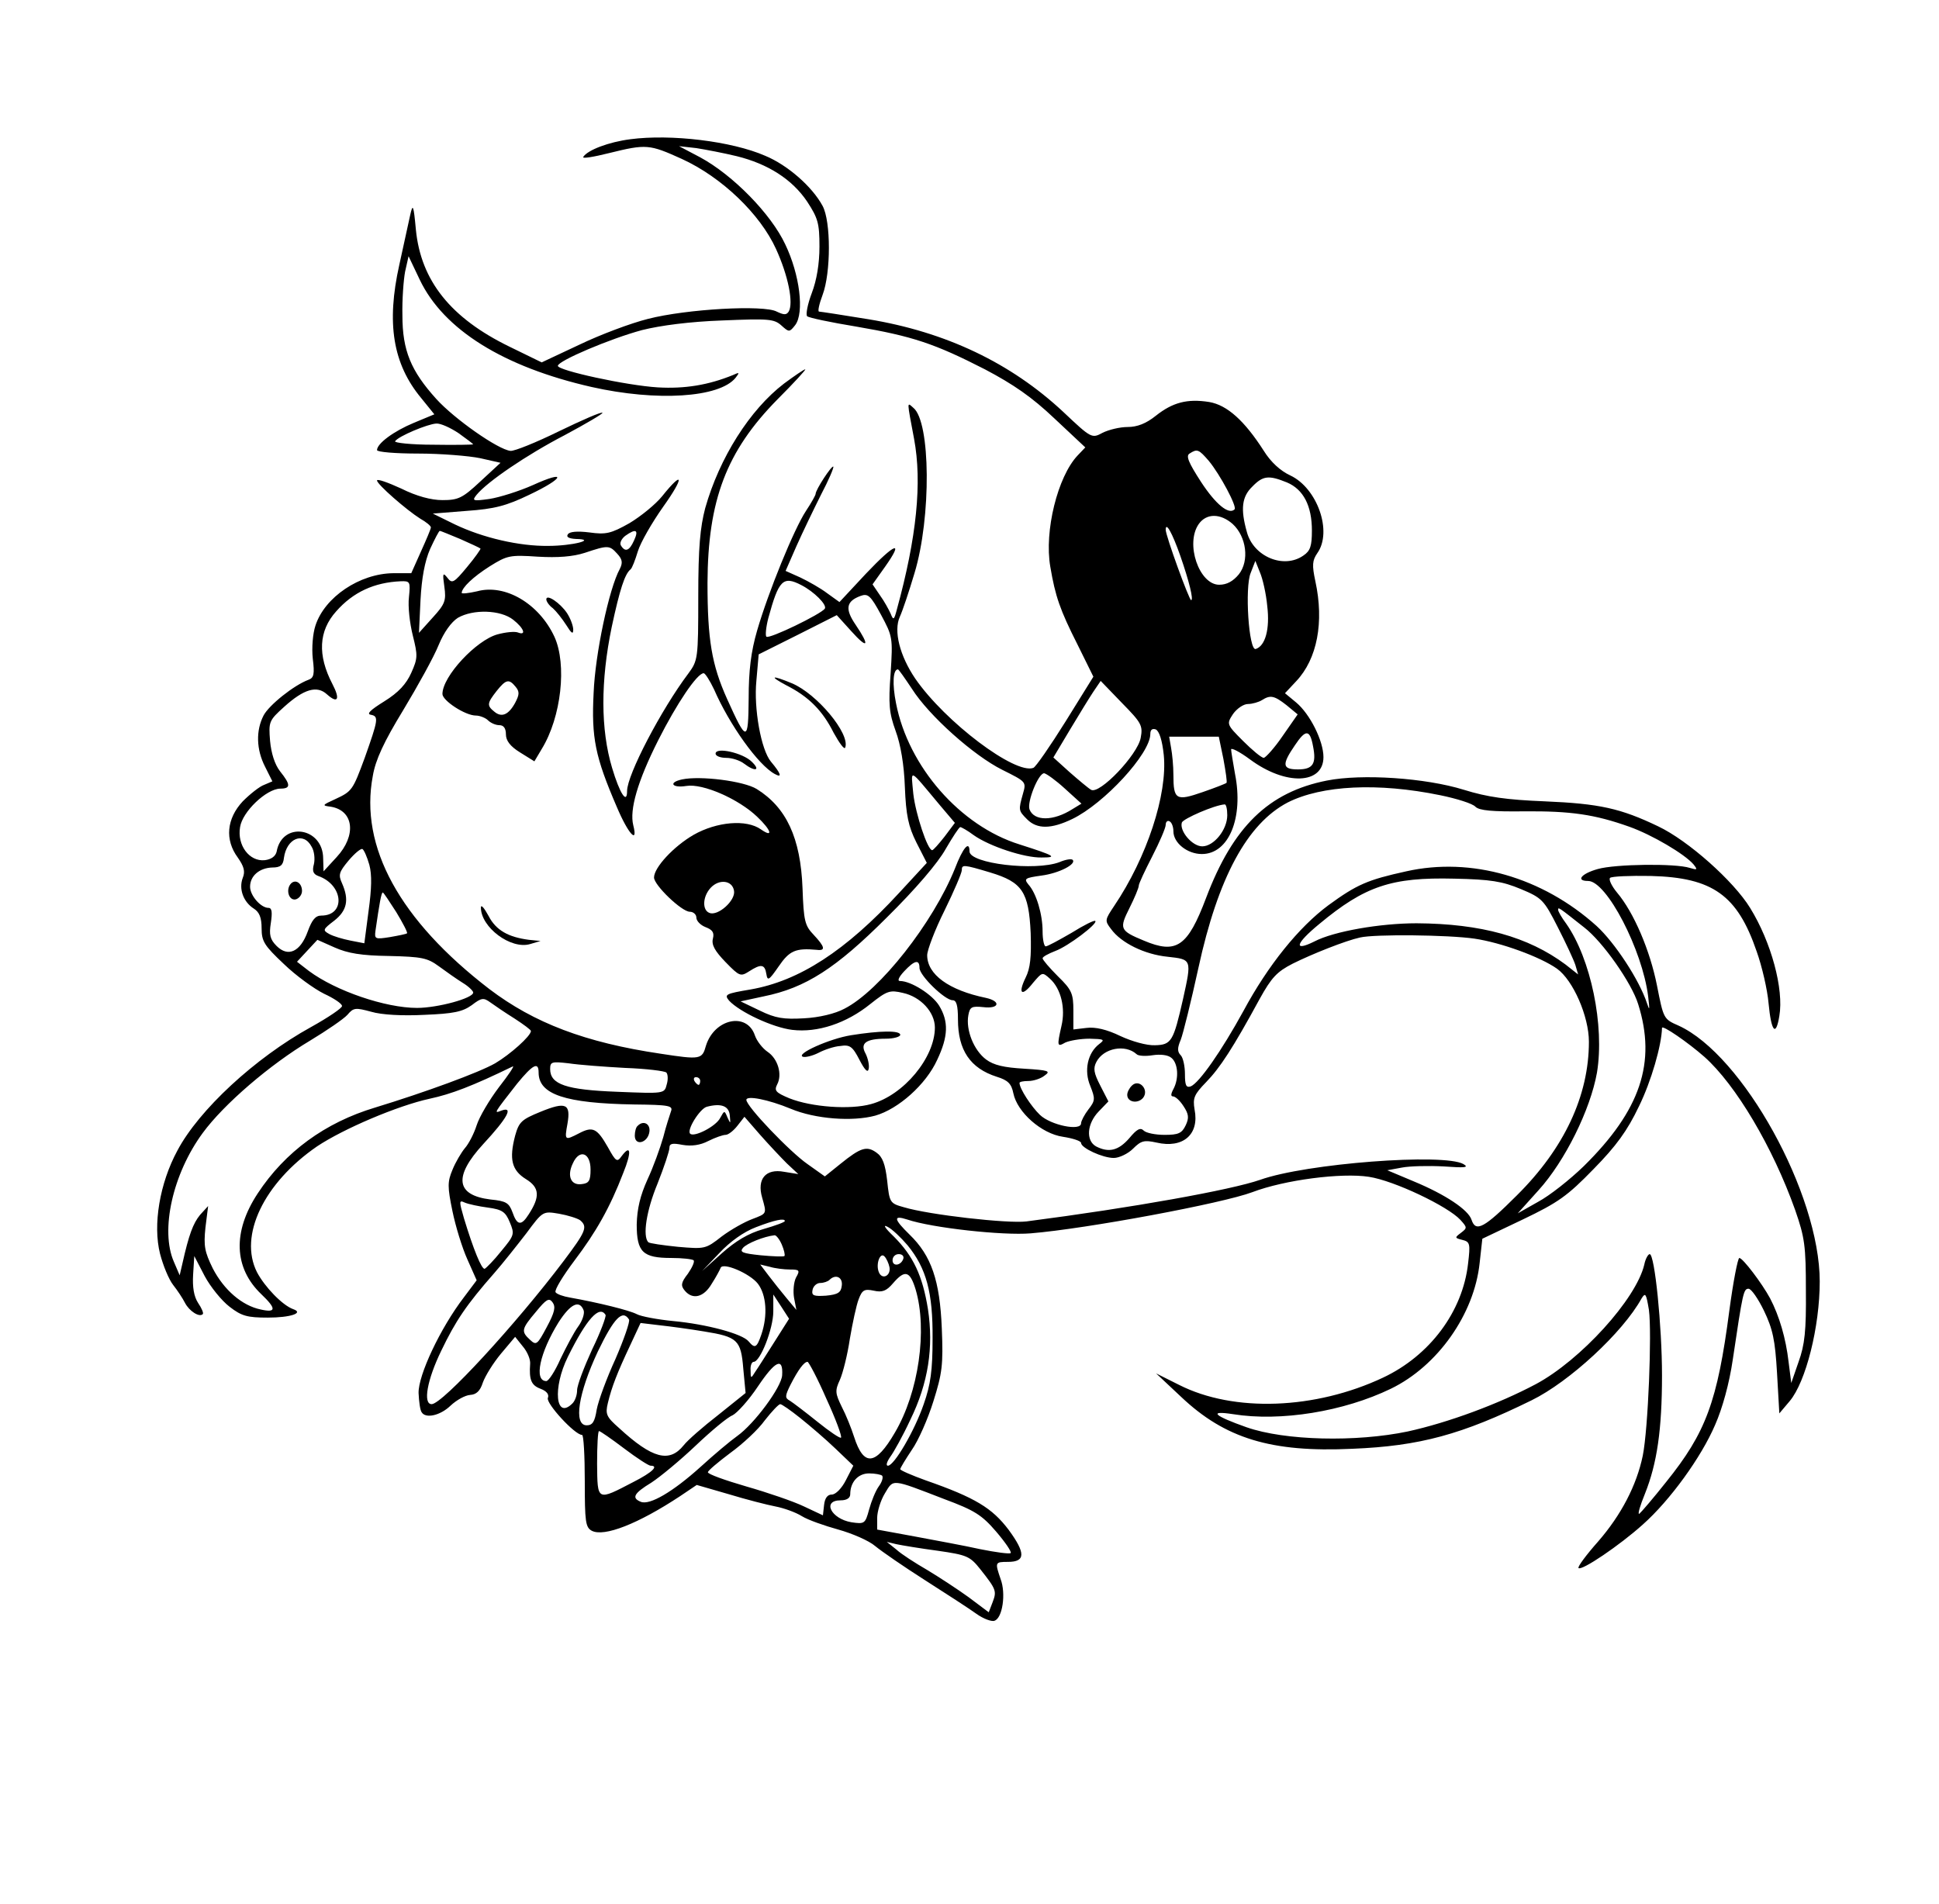 <?xml version="1.0" standalone="no"?>
<!DOCTYPE svg PUBLIC "-//W3C//DTD SVG 20010904//EN"
 "http://www.w3.org/TR/2001/REC-SVG-20010904/DTD/svg10.dtd">
<svg version="1.0" xmlns="http://www.w3.org/2000/svg"
 width="504pt" height="495pt" viewBox="0 0 504 495"
 preserveAspectRatio="xMidYMid meet">

<g transform="translate(0,495) scale(0.1,-0.1)"
fill="#000000" stroke="none">
<path d="M1638 4588 c-55 -7 -111 -28 -122 -46 -3 -5 27 0 67 10 97 24 105 23
189 -15 105 -48 204 -144 245 -234 32 -70 46 -141 33 -163 -6 -9 -12 -9 -31 0
-33 18 -234 7 -335 -19 -44 -11 -124 -41 -178 -67 l-98 -46 -84 41 c-152 74
-230 171 -243 304 -6 65 -8 69 -15 37 -4 -19 -17 -77 -28 -128 -34 -152 -17
-258 57 -347 l34 -42 -53 -22 c-53 -22 -96 -54 -96 -71 0 -5 48 -9 107 -9 59
0 132 -6 161 -12 l53 -12 -53 -49 c-46 -43 -57 -48 -98 -48 -29 0 -67 10 -107
30 -35 16 -63 26 -63 21 0 -10 77 -77 112 -99 16 -9 28 -19 28 -23 0 -4 -12
-32 -26 -63 l-25 -56 -47 0 c-87 -1 -178 -62 -202 -136 -7 -21 -10 -58 -7 -86
5 -40 3 -50 -11 -55 -38 -14 -103 -66 -117 -93 -20 -39 -19 -88 4 -133 l19
-38 -21 -9 c-12 -4 -37 -24 -56 -43 -42 -45 -47 -100 -13 -146 16 -23 20 -36
13 -53 -11 -29 2 -63 29 -80 14 -9 20 -23 20 -51 0 -34 7 -45 58 -93 31 -30
78 -64 104 -77 26 -12 47 -26 47 -32 1 -5 -36 -30 -81 -55 -145 -80 -291 -215
-347 -321 -46 -85 -64 -193 -45 -268 8 -31 23 -67 34 -81 11 -14 25 -35 31
-47 11 -21 37 -38 46 -29 3 2 -3 16 -12 29 -11 17 -15 41 -13 74 l3 48 27 -52
c15 -28 44 -64 65 -80 31 -24 46 -28 99 -28 59 0 95 12 66 22 -28 10 -74 58
-94 96 -48 95 18 232 156 327 69 46 210 106 293 124 56 12 111 33 216 84 5 2
-11 -22 -36 -54 -25 -33 -51 -77 -58 -99 -7 -22 -21 -49 -31 -60 -9 -11 -24
-36 -32 -56 -13 -31 -13 -44 0 -107 8 -39 25 -95 39 -126 l24 -54 -33 -44
c-62 -81 -119 -203 -118 -249 1 -22 4 -45 8 -50 10 -17 48 -9 75 17 16 15 38
27 51 28 16 1 26 10 33 32 6 17 27 51 47 75 l37 44 20 -25 c12 -14 20 -34 19
-45 -3 -42 3 -56 27 -65 16 -6 23 -15 19 -24 -5 -14 70 -96 89 -96 4 0 7 -54
7 -120 0 -106 2 -120 18 -129 32 -17 121 18 230 90 l43 29 83 -24 c46 -14 101
-28 122 -32 21 -4 52 -15 68 -25 16 -10 59 -25 95 -35 36 -10 80 -29 96 -43
17 -14 75 -54 130 -89 55 -35 115 -74 133 -87 18 -13 40 -21 47 -18 21 7 30
71 16 108 -15 44 -15 45 19 45 46 0 46 23 2 83 -43 57 -87 84 -216 129 -36 13
-66 26 -66 29 0 3 14 26 30 50 17 24 42 81 56 126 23 73 26 95 22 190 -5 124
-27 189 -84 244 -41 40 -43 51 -6 39 65 -22 249 -42 321 -36 146 12 499 78
576 107 84 32 232 51 303 40 66 -10 206 -77 238 -112 18 -20 18 -21 1 -34 -16
-12 -16 -13 4 -18 20 -5 21 -10 15 -61 -14 -126 -100 -240 -221 -297 -176 -83
-388 -91 -530 -19 l-60 30 65 -61 c114 -108 234 -145 445 -135 175 7 285 37
466 126 98 48 237 176 286 265 10 16 12 12 19 -30 8 -59 -2 -310 -16 -379 -16
-77 -56 -154 -116 -223 -31 -35 -54 -66 -51 -69 8 -8 107 59 167 113 71 63
152 175 188 259 19 43 37 108 46 170 26 175 28 184 41 184 7 0 25 -26 40 -57
23 -48 29 -76 34 -162 l6 -105 27 32 c42 50 78 193 78 311 0 228 -200 589
-367 665 -39 17 -39 18 -56 104 -18 91 -60 190 -104 242 -14 17 -22 34 -18 38
4 4 51 6 106 5 161 -4 225 -50 275 -196 14 -39 28 -100 31 -135 7 -74 19 -88
28 -33 12 70 -21 192 -76 281 -43 70 -161 175 -239 212 -98 47 -153 59 -295
65 -99 4 -149 11 -210 30 -100 31 -265 42 -356 24 -152 -30 -244 -120 -314
-305 -48 -127 -77 -147 -162 -111 -63 26 -64 31 -37 85 13 26 24 52 24 58 0 5
16 39 35 76 19 37 35 74 35 82 0 8 5 12 10 9 6 -3 10 -15 10 -26 0 -30 36 -59
74 -59 70 0 109 94 86 209 -5 29 -10 58 -10 63 0 5 22 -6 49 -26 93 -69 191
-65 191 6 0 42 -35 112 -71 142 l-29 24 29 31 c55 58 73 154 50 260 -9 42 -8
54 5 73 40 56 0 169 -70 202 -26 12 -51 35 -69 64 -50 78 -95 119 -142 127
-57 9 -95 -1 -139 -36 -25 -20 -48 -29 -73 -29 -20 0 -49 -7 -65 -15 -28 -15
-29 -15 -102 54 -137 128 -306 208 -506 241 -67 11 -126 20 -129 20 -4 0 0 19
9 43 22 58 22 192 0 232 -27 50 -91 106 -149 130 -87 38 -245 57 -351 43z
m277 -44 c81 -20 144 -60 183 -118 28 -43 32 -56 32 -117 0 -44 -7 -87 -20
-121 -11 -29 -16 -56 -12 -60 4 -4 61 -16 128 -27 146 -25 203 -44 334 -111
74 -39 122 -72 181 -128 l80 -75 -20 -21 c-52 -55 -87 -197 -71 -289 13 -77
25 -112 71 -203 l41 -83 -72 -116 c-40 -64 -78 -119 -84 -121 -47 -18 -229
119 -307 232 -40 59 -57 124 -40 161 7 15 24 66 38 113 44 145 42 394 -3 430
-17 15 -17 20 2 -81 21 -113 7 -255 -45 -444 -7 -27 -9 -28 -16 -10 -5 11 -17
33 -28 48 l-19 28 32 45 c51 72 27 63 -49 -17 l-69 -74 -32 23 c-17 13 -49 31
-70 41 l-38 17 28 64 c16 36 45 96 64 134 20 38 34 71 32 73 -4 4 -46 -60 -46
-71 0 -3 -11 -23 -25 -44 -31 -47 -98 -211 -127 -311 -16 -55 -22 -104 -22
-177 -1 -114 -5 -114 -56 -1 -40 89 -51 154 -51 302 1 215 49 342 182 477 43
43 75 78 72 78 -3 0 -28 -17 -55 -37 -89 -68 -168 -193 -205 -324 -13 -50 -18
-101 -18 -230 0 -162 -1 -166 -26 -200 -70 -93 -159 -263 -159 -305 0 -36 -19
-7 -39 60 -30 100 -30 226 -1 366 21 98 34 138 49 150 4 3 12 24 19 47 7 23
37 75 66 116 55 77 53 97 -3 27 -17 -21 -55 -52 -85 -70 -48 -27 -61 -30 -104
-24 -32 4 -52 2 -56 -5 -5 -7 3 -11 21 -12 56 -1 -9 -18 -72 -18 -75 -1 -170
21 -243 56 l-57 28 88 7 c72 5 103 13 163 42 91 43 99 66 9 25 -36 -16 -87
-32 -113 -36 -43 -6 -46 -5 -33 11 28 34 129 103 229 155 56 30 100 56 98 58
-3 3 -53 -19 -113 -48 -59 -29 -116 -52 -126 -51 -32 3 -146 83 -193 135 -66
73 -88 126 -88 217 -1 41 3 93 7 114 l9 40 29 -61 c62 -130 218 -227 447 -279
169 -38 332 -28 374 24 11 14 10 15 -7 7 -64 -26 -125 -36 -195 -32 -82 5
-260 44 -260 56 0 13 137 71 219 93 48 12 124 22 209 25 120 5 134 4 153 -13
20 -18 21 -18 36 1 24 32 12 131 -26 210 -37 79 -136 180 -221 226 l-55 29 45
-5 c25 -4 72 -13 105 -21z m-723 -720 c21 -15 38 -28 38 -29 0 -1 -47 -2 -104
-1 -57 0 -102 5 -99 9 8 13 85 45 107 46 11 1 37 -11 58 -25z m1950 -72 c29
-35 74 -119 67 -126 -15 -15 -49 13 -87 71 -33 51 -40 68 -30 74 20 13 24 11
50 -19z m203 -56 c43 -18 65 -61 65 -125 0 -40 -4 -53 -22 -65 -51 -36 -130
-3 -147 61 -17 60 -13 92 14 118 28 29 43 30 90 11z m-141 -108 c36 -33 44
-96 16 -131 -15 -18 -31 -27 -51 -27 -52 0 -89 107 -53 158 20 28 56 28 88 0z
m-136 -83 c23 -66 35 -115 28 -115 -5 0 -66 167 -66 183 0 22 17 -8 38 -68z
m-1872 44 c27 -12 51 -23 53 -25 1 -1 -14 -23 -35 -48 -34 -41 -39 -44 -51
-28 -12 15 -13 12 -8 -23 5 -36 2 -45 -30 -80 l-36 -40 4 85 c3 57 11 101 25
133 12 26 23 47 25 47 3 0 26 -10 53 -21z m452 -4 c-12 -27 -23 -31 -34 -13
-4 6 1 17 11 25 28 20 36 16 23 -12z m-44 -34 c14 -15 15 -24 7 -40 -28 -51
-64 -221 -68 -322 -6 -117 4 -166 60 -296 30 -71 56 -99 43 -48 -10 40 11 114
65 221 48 95 101 174 118 174 4 0 16 -19 27 -42 40 -92 115 -197 158 -220 20
-11 16 1 -10 32 -26 31 -45 139 -38 210 l6 69 102 51 101 51 38 -42 c43 -48
49 -39 11 17 -28 41 -25 61 13 75 19 7 26 1 53 -49 30 -56 31 -59 25 -152 -6
-81 -4 -103 13 -150 13 -35 22 -88 24 -146 3 -73 9 -102 30 -144 l27 -53 -72
-78 c-139 -151 -260 -229 -386 -251 -65 -11 -69 -13 -56 -29 28 -30 114 -70
164 -76 66 -8 141 17 203 67 44 35 51 37 85 29 46 -10 83 -50 83 -90 0 -78
-81 -176 -166 -199 -54 -15 -154 -8 -212 15 -36 15 -40 20 -32 36 14 26 2 67
-25 85 -13 9 -28 28 -33 43 -21 61 -105 43 -127 -27 -10 -36 -14 -37 -118 -21
-196 29 -329 80 -445 168 -233 179 -338 370 -303 554 7 42 29 89 79 171 38 63
80 139 92 169 14 34 33 60 50 71 40 23 111 21 144 -5 28 -22 35 -42 12 -33 -8
3 -31 1 -53 -5 -55 -15 -143 -109 -143 -155 0 -17 59 -56 87 -56 10 0 25 -6
31 -12 7 -7 20 -13 30 -13 11 0 17 -8 17 -24 0 -16 11 -31 37 -47 l37 -23 19
32 c51 83 66 220 33 292 -40 86 -128 138 -201 118 -22 -5 -40 -7 -40 -4 1 14
29 41 73 69 45 28 52 30 125 25 52 -3 91 0 122 10 60 20 64 20 84 -2z m1690
-137 c7 -59 -5 -103 -30 -111 -18 -6 -29 161 -13 198 l12 31 12 -30 c7 -16 16
-55 19 -88z m-2231 24 c-3 -24 2 -68 10 -100 13 -52 13 -59 -4 -97 -13 -29
-33 -51 -70 -74 -37 -23 -47 -33 -35 -35 21 -4 19 -13 -16 -112 -31 -84 -33
-87 -76 -107 -35 -16 -36 -17 -12 -20 60 -10 67 -75 15 -131 l-34 -37 -1 33
c0 82 -107 98 -121 18 -3 -12 -14 -20 -31 -22 -40 -4 -72 39 -64 86 6 40 68
99 104 100 28 0 28 10 0 45 -14 18 -23 47 -26 79 -4 50 -3 53 37 89 51 46 85
56 111 32 28 -25 35 -13 14 27 -39 75 -36 138 10 189 44 50 99 75 167 78 25 1
26 -1 22 -41z m1020 31 c33 -17 67 -51 61 -61 -9 -14 -145 -80 -152 -73 -3 3
-1 25 5 48 27 99 38 111 86 86z m287 -269 c45 -71 161 -174 235 -211 62 -31
63 -31 54 -62 -12 -43 -12 -44 11 -67 26 -26 63 -25 117 1 83 40 203 170 203
221 0 11 5 15 14 12 9 -4 17 -28 21 -67 10 -102 -44 -266 -129 -392 -24 -36
-25 -38 -8 -60 26 -36 87 -66 147 -72 63 -7 63 -6 40 -110 -25 -110 -30 -119
-73 -120 -21 -1 -60 10 -90 24 -35 17 -65 24 -88 21 l-34 -4 0 49 c0 44 -4 54
-40 89 -22 22 -40 43 -40 47 0 4 15 12 33 19 33 12 111 71 104 78 -2 3 -30
-11 -62 -31 -33 -19 -62 -35 -67 -35 -4 0 -8 17 -8 39 0 44 -16 99 -37 122
-12 15 -9 17 34 23 46 6 92 30 81 41 -3 3 -18 1 -34 -6 -63 -24 -234 -4 -234
28 0 29 -17 10 -38 -45 -57 -141 -195 -317 -287 -364 -24 -13 -66 -23 -105
-25 -53 -3 -74 0 -115 20 l-50 24 60 13 c109 22 188 73 320 205 75 74 133 142
153 178 18 31 35 57 38 57 3 0 19 -9 35 -21 41 -29 132 -59 176 -58 42 0 37 4
-57 34 -154 48 -289 202 -321 367 -10 50 -8 88 5 88 2 0 18 -23 36 -50z
m-1030 5 c11 -13 10 -21 -1 -42 -17 -31 -35 -39 -54 -23 -20 16 -19 22 6 54
24 30 32 32 49 11z m1625 -133 c-8 -44 -107 -148 -129 -135 -7 4 -32 25 -56
46 l-42 38 43 72 c24 40 51 84 61 99 l19 28 55 -57 c51 -52 55 -59 49 -91z
m379 85 l29 -24 -39 -56 c-21 -31 -44 -56 -49 -57 -6 0 -30 20 -54 44 -43 43
-43 44 -26 70 10 14 27 26 39 26 11 0 28 5 36 10 22 14 32 12 64 -13z m69
-107 c9 -45 0 -60 -39 -60 -41 0 -43 12 -8 63 28 42 39 41 47 -3z m-233 -33
c6 -33 10 -60 8 -62 -2 -2 -30 -13 -62 -24 -69 -24 -76 -20 -76 45 0 23 -3 54
-6 70 l-5 29 64 0 65 0 12 -58z m-737 -120 l39 -46 -27 -36 c-15 -19 -29 -35
-32 -35 -12 0 -43 94 -49 146 -6 67 -14 70 69 -29z m325 43 l43 -39 -23 -14
c-50 -32 -100 -32 -112 -1 -7 19 23 94 38 94 6 -1 30 -18 54 -40z m975 -17
c44 -9 85 -22 92 -30 10 -10 44 -13 127 -12 121 1 183 -8 273 -40 59 -21 144
-71 167 -98 11 -14 10 -15 -10 -9 -37 12 -194 10 -239 -3 -43 -12 -58 -31 -25
-31 48 0 141 -179 156 -300 4 -35 4 -39 -3 -18 -20 61 -84 158 -131 201 -141
127 -326 180 -495 142 -100 -22 -128 -34 -202 -88 -77 -57 -157 -156 -221
-275 -57 -104 -115 -187 -137 -196 -12 -4 -15 3 -15 32 0 21 -5 43 -11 49 -9
9 -9 19 0 40 6 15 27 100 46 187 51 235 127 375 232 430 89 45 235 52 396 19z
m-553 -52 c0 -38 -35 -81 -65 -81 -26 0 -60 40 -53 62 4 10 84 45 111 47 4 1
7 -12 7 -28z m-2380 -82 c7 -11 9 -32 6 -45 -5 -18 -2 -26 11 -31 66 -23 72
-103 8 -103 -15 0 -24 -11 -35 -41 -19 -53 -51 -68 -81 -38 -17 17 -20 29 -15
60 4 27 3 39 -6 39 -20 0 -48 32 -48 55 0 28 24 49 58 50 21 0 28 6 30 25 7
51 51 69 72 29z m150 -47 c7 -26 6 -62 -2 -120 l-11 -84 -36 7 c-20 4 -44 11
-55 17 -18 10 -17 12 13 35 33 26 39 54 20 97 -10 22 -8 29 17 59 16 19 32 32
36 30 4 -2 12 -20 18 -41z m1614 -20 c83 -25 100 -50 105 -157 2 -63 -1 -92
-13 -116 -21 -43 -10 -51 19 -14 24 28 24 29 44 11 29 -26 41 -77 30 -123 -12
-53 -11 -55 10 -43 11 5 39 10 63 10 38 -1 41 -2 25 -14 -30 -23 -40 -69 -23
-109 13 -33 13 -38 -5 -61 -10 -13 -19 -30 -19 -36 0 -21 -79 -5 -107 22 -22
21 -53 68 -53 83 0 3 10 5 23 5 13 0 32 6 42 14 17 12 11 14 -53 18 -52 3 -79
9 -99 24 -32 24 -53 77 -46 115 4 22 9 24 39 21 41 -5 47 15 7 24 -97 20 -153
61 -153 111 0 13 20 66 45 116 25 51 45 98 45 105 0 15 4 15 74 -6z m1379 -43
c55 -23 60 -28 96 -99 21 -41 42 -86 46 -99 l7 -24 -33 26 c-97 72 -219 106
-387 107 -95 0 -215 -21 -265 -47 -56 -28 -50 -6 12 45 119 99 188 122 351
118 95 -2 125 -7 173 -27z m-2923 -60 c17 -28 30 -53 28 -55 -2 -2 -22 -6 -45
-10 -38 -6 -40 -5 -37 17 10 69 15 99 19 99 2 0 17 -23 35 -51z m3088 -40 c48
-37 123 -144 140 -199 48 -152 6 -276 -141 -421 -36 -35 -89 -77 -119 -93
l-53 -30 54 60 c69 76 135 210 152 306 20 122 -16 296 -80 387 -12 16 -21 32
-21 36 0 8 1 7 68 -46z m-285 -29 c68 -10 170 -47 214 -78 42 -30 83 -124 83
-190 0 -140 -64 -277 -187 -399 -85 -85 -107 -97 -118 -64 -8 26 -68 66 -150
100 l-69 29 38 7 c21 4 70 5 108 3 56 -4 67 -3 52 6 -50 29 -409 2 -529 -41
-75 -26 -329 -72 -607 -108 -48 -6 -253 17 -319 37 -36 10 -37 12 -43 69 -5
43 -12 62 -28 73 -25 18 -41 13 -93 -29 l-41 -33 -45 32 c-45 31 -159 150
-159 167 0 12 57 1 115 -23 64 -27 161 -34 220 -18 60 17 132 81 161 145 29
61 30 100 5 141 -18 29 -73 64 -102 64 -7 0 -3 10 11 25 27 29 40 32 40 9 0
-20 66 -84 86 -84 10 0 14 -13 14 -50 0 -80 32 -127 101 -149 29 -9 38 -18 43
-43 10 -49 73 -105 129 -113 26 -4 47 -11 47 -16 0 -13 56 -39 85 -39 14 0 37
11 50 24 21 21 29 23 61 16 69 -16 112 21 99 86 -5 30 -1 39 30 71 36 37 70
89 139 216 31 56 45 71 86 92 50 25 138 60 175 68 38 9 230 7 298 -3z m-2822
-45 c86 -2 100 -5 130 -27 19 -14 46 -33 62 -43 15 -9 27 -21 27 -25 0 -15
-93 -40 -146 -40 -82 0 -211 44 -281 96 l-31 24 26 28 27 29 45 -20 c34 -15
69 -21 141 -22z m327 -163 c23 -15 42 -29 42 -32 0 -13 -54 -61 -93 -84 -42
-24 -181 -75 -312 -115 -130 -39 -234 -115 -305 -223 -66 -100 -62 -194 9
-262 40 -38 39 -49 -1 -40 -49 10 -96 51 -125 107 -21 43 -24 58 -19 106 l7
56 -21 -23 c-18 -22 -29 -51 -46 -127 l-7 -30 -15 35 c-36 82 -3 229 75 335
55 75 175 178 279 240 43 26 87 56 97 67 16 19 21 19 62 8 27 -8 81 -11 138
-8 76 3 99 8 123 25 26 20 31 20 49 7 11 -8 39 -27 63 -42z m3092 -99 c82 -73
178 -235 236 -398 25 -72 28 -93 28 -210 1 -104 -3 -141 -19 -185 l-19 -55 -7
55 c-7 61 -24 119 -48 165 -21 39 -71 105 -80 105 -4 0 -16 -62 -26 -137 -31
-237 -61 -317 -164 -445 -34 -43 -66 -80 -70 -83 -5 -2 2 21 15 53 31 78 44
165 44 307 0 128 -19 315 -32 315 -4 0 -11 -12 -14 -27 -21 -90 -166 -249
-282 -311 -98 -52 -228 -100 -333 -123 -134 -28 -319 -24 -419 11 -85 30 -100
44 -35 34 124 -20 288 7 410 66 122 59 217 194 231 327 l7 63 105 50 c92 44
116 61 184 131 59 60 88 100 118 163 32 65 59 159 60 204 0 9 68 -38 110 -75z
m-1476 7 c4 -5 24 -6 42 -3 20 3 40 1 49 -7 17 -14 20 -53 5 -81 -7 -13 -7
-19 -1 -19 6 0 18 -11 27 -25 14 -21 15 -31 6 -50 -10 -21 -19 -25 -55 -25
-24 0 -48 5 -54 11 -9 9 -18 4 -38 -20 -28 -32 -53 -38 -86 -21 -27 15 -24 59
7 91 l25 26 -21 41 c-17 33 -19 45 -10 62 19 36 75 46 104 20z m-1329 -36 c55
-2 103 -8 107 -12 4 -4 5 -18 1 -31 -6 -24 -6 -24 -129 -19 -132 5 -174 19
-174 59 0 19 4 20 48 15 26 -4 92 -9 147 -12z m-225 -12 c0 -57 69 -80 248
-83 91 -1 102 -3 96 -18 -3 -9 -13 -39 -20 -67 -8 -28 -26 -78 -41 -110 -19
-42 -27 -76 -28 -117 0 -72 16 -87 90 -87 29 0 54 -3 58 -6 3 -4 -4 -19 -15
-35 -18 -23 -19 -31 -8 -44 20 -24 49 -18 70 18 11 17 21 36 23 41 5 16 76
-14 97 -41 22 -29 26 -82 9 -132 -12 -35 -17 -37 -33 -18 -16 20 -110 45 -196
53 -41 4 -84 12 -95 18 -19 10 -100 30 -173 43 -18 3 -35 9 -38 14 -3 6 19 42
49 82 56 74 92 137 127 228 22 54 20 76 -4 44 -12 -17 -15 -15 -36 23 -28 49
-39 55 -75 36 -37 -19 -38 -19 -30 25 9 52 -4 58 -70 31 -49 -20 -56 -26 -66
-62 -16 -61 -9 -90 28 -113 36 -22 37 -46 7 -92 -19 -30 -30 -29 -42 6 -9 24
-16 29 -57 33 -90 11 -97 59 -19 144 63 68 80 99 47 87 -20 -8 -20 -8 41 70
41 50 56 58 56 29z m420 -22 c0 -5 -2 -10 -4 -10 -3 0 -8 5 -11 10 -3 6 -1 10
4 10 6 0 11 -4 11 -10z m77 -90 c2 -22 2 -22 -6 -5 -8 19 -8 19 -19 -1 -11
-22 -68 -51 -78 -41 -10 9 25 65 43 70 38 10 58 2 60 -23z m148 -124 l30 -28
-37 6 c-48 9 -71 -19 -57 -67 12 -43 13 -41 -26 -56 -19 -7 -55 -27 -79 -45
-42 -33 -44 -33 -114 -27 -39 4 -74 9 -77 12 -15 16 -5 82 24 152 17 43 31 85
31 93 0 12 8 13 34 8 23 -4 46 -1 67 10 18 9 38 16 45 16 7 0 21 11 31 24 l18
23 40 -46 c22 -25 54 -59 70 -75z m-510 -16 c0 -29 -4 -36 -23 -38 -28 -4 -39
21 -23 54 17 38 46 28 46 -16z m-267 -99 c37 -5 46 -11 57 -38 13 -31 12 -34
-22 -75 -19 -24 -39 -44 -43 -46 -8 -3 -30 52 -54 131 -13 45 -13 48 2 41 9
-4 37 -10 60 -13z m240 -33 c20 -17 15 -29 -43 -106 -123 -163 -315 -372 -343
-372 -23 0 -12 63 25 139 37 77 65 119 138 202 22 25 59 72 83 103 43 58 43
58 85 51 23 -4 48 -12 55 -17z m532 -2 c0 -3 -25 -12 -56 -21 -39 -11 -72 -31
-108 -63 l-51 -46 45 47 c27 29 63 55 95 67 49 19 75 24 75 16z m319 -63 c49
-60 66 -123 65 -243 0 -82 -5 -119 -23 -170 -24 -70 -77 -160 -93 -160 -6 0
-3 10 6 23 9 12 33 55 52 96 47 96 61 189 46 288 -14 87 -38 138 -89 189 -23
22 -29 32 -16 25 12 -6 35 -28 52 -48z m-327 2 c6 -14 9 -27 7 -30 -3 -2 -30
-1 -62 2 -47 5 -55 8 -46 19 10 12 55 30 82 33 4 1 13 -10 19 -24z m280 -59
c4 -23 -20 -34 -28 -12 -8 21 4 52 15 40 5 -5 11 -18 13 -28z m36 22 c-6 -18
-28 -21 -28 -4 0 9 7 16 16 16 9 0 14 -5 12 -12z m-295 -28 c25 0 27 -2 16
-21 -6 -12 -8 -36 -5 -53 l6 -31 -25 30 c-14 17 -35 43 -47 59 l-22 29 25 -6
c13 -4 37 -7 52 -7z m327 -52 c31 -105 8 -267 -54 -372 -50 -86 -81 -89 -106
-11 -7 22 -21 57 -32 78 -17 35 -18 42 -5 70 8 18 20 66 26 107 7 41 17 88 23
103 9 24 15 27 39 22 22 -5 33 -1 50 19 31 36 44 33 59 -16z m-192 10 c-2 -18
-10 -23 -41 -26 -32 -2 -38 0 -35 15 2 10 11 18 20 18 9 0 20 4 24 8 16 16 35
7 32 -15z m-767 -108 c-24 -45 -27 -48 -43 -33 -24 22 -23 28 15 73 27 33 34
37 43 25 9 -12 6 -26 -15 -65z m592 -38 c-21 -33 -43 -68 -50 -78 -11 -18 -12
-18 -12 4 -1 12 3 22 8 22 17 0 51 86 51 131 l0 44 21 -32 20 -31 -38 -60z
m-496 82 c3 -8 -3 -27 -14 -42 -11 -15 -31 -53 -46 -84 -14 -32 -31 -58 -37
-58 -33 0 -17 74 32 153 31 48 54 59 65 31z m57 -12 c2 -4 -13 -45 -35 -90
-21 -46 -39 -93 -39 -106 0 -12 -5 -27 -12 -34 -44 -44 -52 40 -12 121 49 99
82 135 98 109z m61 -12 c3 -5 -13 -51 -35 -102 -23 -50 -45 -110 -49 -132 -5
-32 -11 -41 -26 -41 -35 0 -22 83 29 192 42 87 64 110 81 83z m195 -31 c87
-14 96 -22 102 -97 l6 -63 -71 -57 c-40 -31 -80 -66 -90 -79 -37 -46 -81 -35
-168 45 -33 29 -36 36 -29 65 10 42 25 80 58 150 l27 58 50 -6 c28 -3 79 -10
115 -16z m203 -114 c-2 -31 -72 -126 -117 -158 -17 -12 -60 -48 -95 -80 -72
-65 -132 -100 -155 -91 -25 10 -19 22 27 50 23 15 75 58 115 96 40 38 83 74
96 79 12 6 42 39 66 75 45 67 66 77 63 29z m115 -61 c24 -52 41 -98 38 -101
-2 -3 -30 16 -61 41 -31 25 -64 50 -72 55 -13 7 -13 12 2 42 20 39 35 59 44
59 3 0 26 -43 49 -96z m-68 -50 c25 -20 66 -55 92 -80 l46 -44 -19 -37 c-11
-22 -27 -38 -37 -38 -11 0 -18 -9 -20 -27 l-3 -27 -49 23 c-27 13 -94 36 -150
52 -55 16 -100 32 -100 37 0 4 26 26 58 50 32 23 73 61 90 85 18 23 36 42 40
42 4 0 27 -16 52 -36z m-458 -79 c33 -25 64 -45 69 -45 22 0 5 -17 -44 -42
-96 -50 -94 -51 -95 47 0 47 2 85 5 85 3 0 32 -20 65 -45z m671 -71 c3 -4 0
-16 -9 -28 -8 -11 -19 -38 -25 -60 -10 -37 -12 -38 -46 -33 -53 9 -77 57 -28
57 16 0 25 6 25 16 0 31 20 54 49 54 15 0 31 -3 34 -6z m162 -61 c78 -29 97
-41 134 -84 24 -28 41 -53 38 -56 -3 -3 -39 2 -79 10 -40 9 -117 23 -170 33
l-98 18 0 30 c0 17 9 46 20 64 23 38 15 39 155 -15z m-18 -134 c76 -11 84 -14
111 -48 42 -53 43 -57 32 -86 l-10 -26 -52 39 c-29 21 -78 53 -108 71 -31 18
-67 41 -80 53 l-25 20 25 -6 c14 -3 62 -11 107 -17z"/>
<path d="M1420 3392 c0 -5 7 -16 17 -23 9 -8 24 -27 35 -44 13 -21 18 -25 18
-12 0 10 -7 29 -16 43 -18 27 -54 51 -54 36z"/>
<path d="M2045 3168 c57 -29 93 -65 122 -123 15 -27 28 -45 30 -38 13 36 -74
140 -139 167 -53 22 -60 19 -13 -6z"/>
<path d="M1860 2991 c0 -6 12 -11 28 -11 15 0 36 -7 46 -15 29 -22 44 -18 20
5 -23 23 -94 39 -94 21z"/>
<path d="M1773 2924 c-37 -8 -26 -23 11 -17 43 7 136 -34 184 -80 37 -35 43
-56 10 -33 -38 27 -115 20 -175 -14 -52 -30 -103 -85 -103 -111 0 -20 72 -89
93 -89 9 0 17 -7 17 -15 0 -9 11 -20 24 -25 18 -7 23 -14 19 -30 -4 -16 5 -32
33 -61 36 -37 39 -38 61 -24 31 20 41 19 45 -7 3 -19 7 -16 32 20 28 41 44 48
99 43 24 -3 21 8 -8 39 -23 24 -26 36 -29 121 -5 131 -42 210 -119 258 -34 21
-147 35 -194 25z m135 -290 c4 -25 -42 -66 -64 -57 -19 7 -18 42 3 65 22 24
57 20 61 -8z"/>
<path d="M1250 2592 c-1 -52 78 -111 128 -96 l27 8 -30 3 c-54 7 -86 25 -105
62 -11 20 -19 30 -20 23z"/>
<path d="M2212 2259 c-56 -9 -145 -49 -125 -56 6 -2 24 2 40 10 15 8 41 17 57
18 25 4 32 -1 50 -36 14 -27 22 -35 24 -23 2 9 -2 27 -8 39 -15 27 0 39 53 39
20 0 37 5 37 10 0 12 -53 11 -128 -1z"/>
<path d="M757 2654 c-15 -15 -7 -45 11 -42 9 2 17 12 17 22 0 20 -16 31 -28
20z"/>
<path d="M2942 2128 c-7 -7 -12 -17 -12 -24 0 -19 27 -24 41 -8 17 21 -10 51
-29 32z"/>
<path d="M1657 2023 c-4 -3 -7 -15 -7 -25 0 -28 34 -19 38 10 3 21 -16 31 -31
15z"/>
</g>
</svg>
